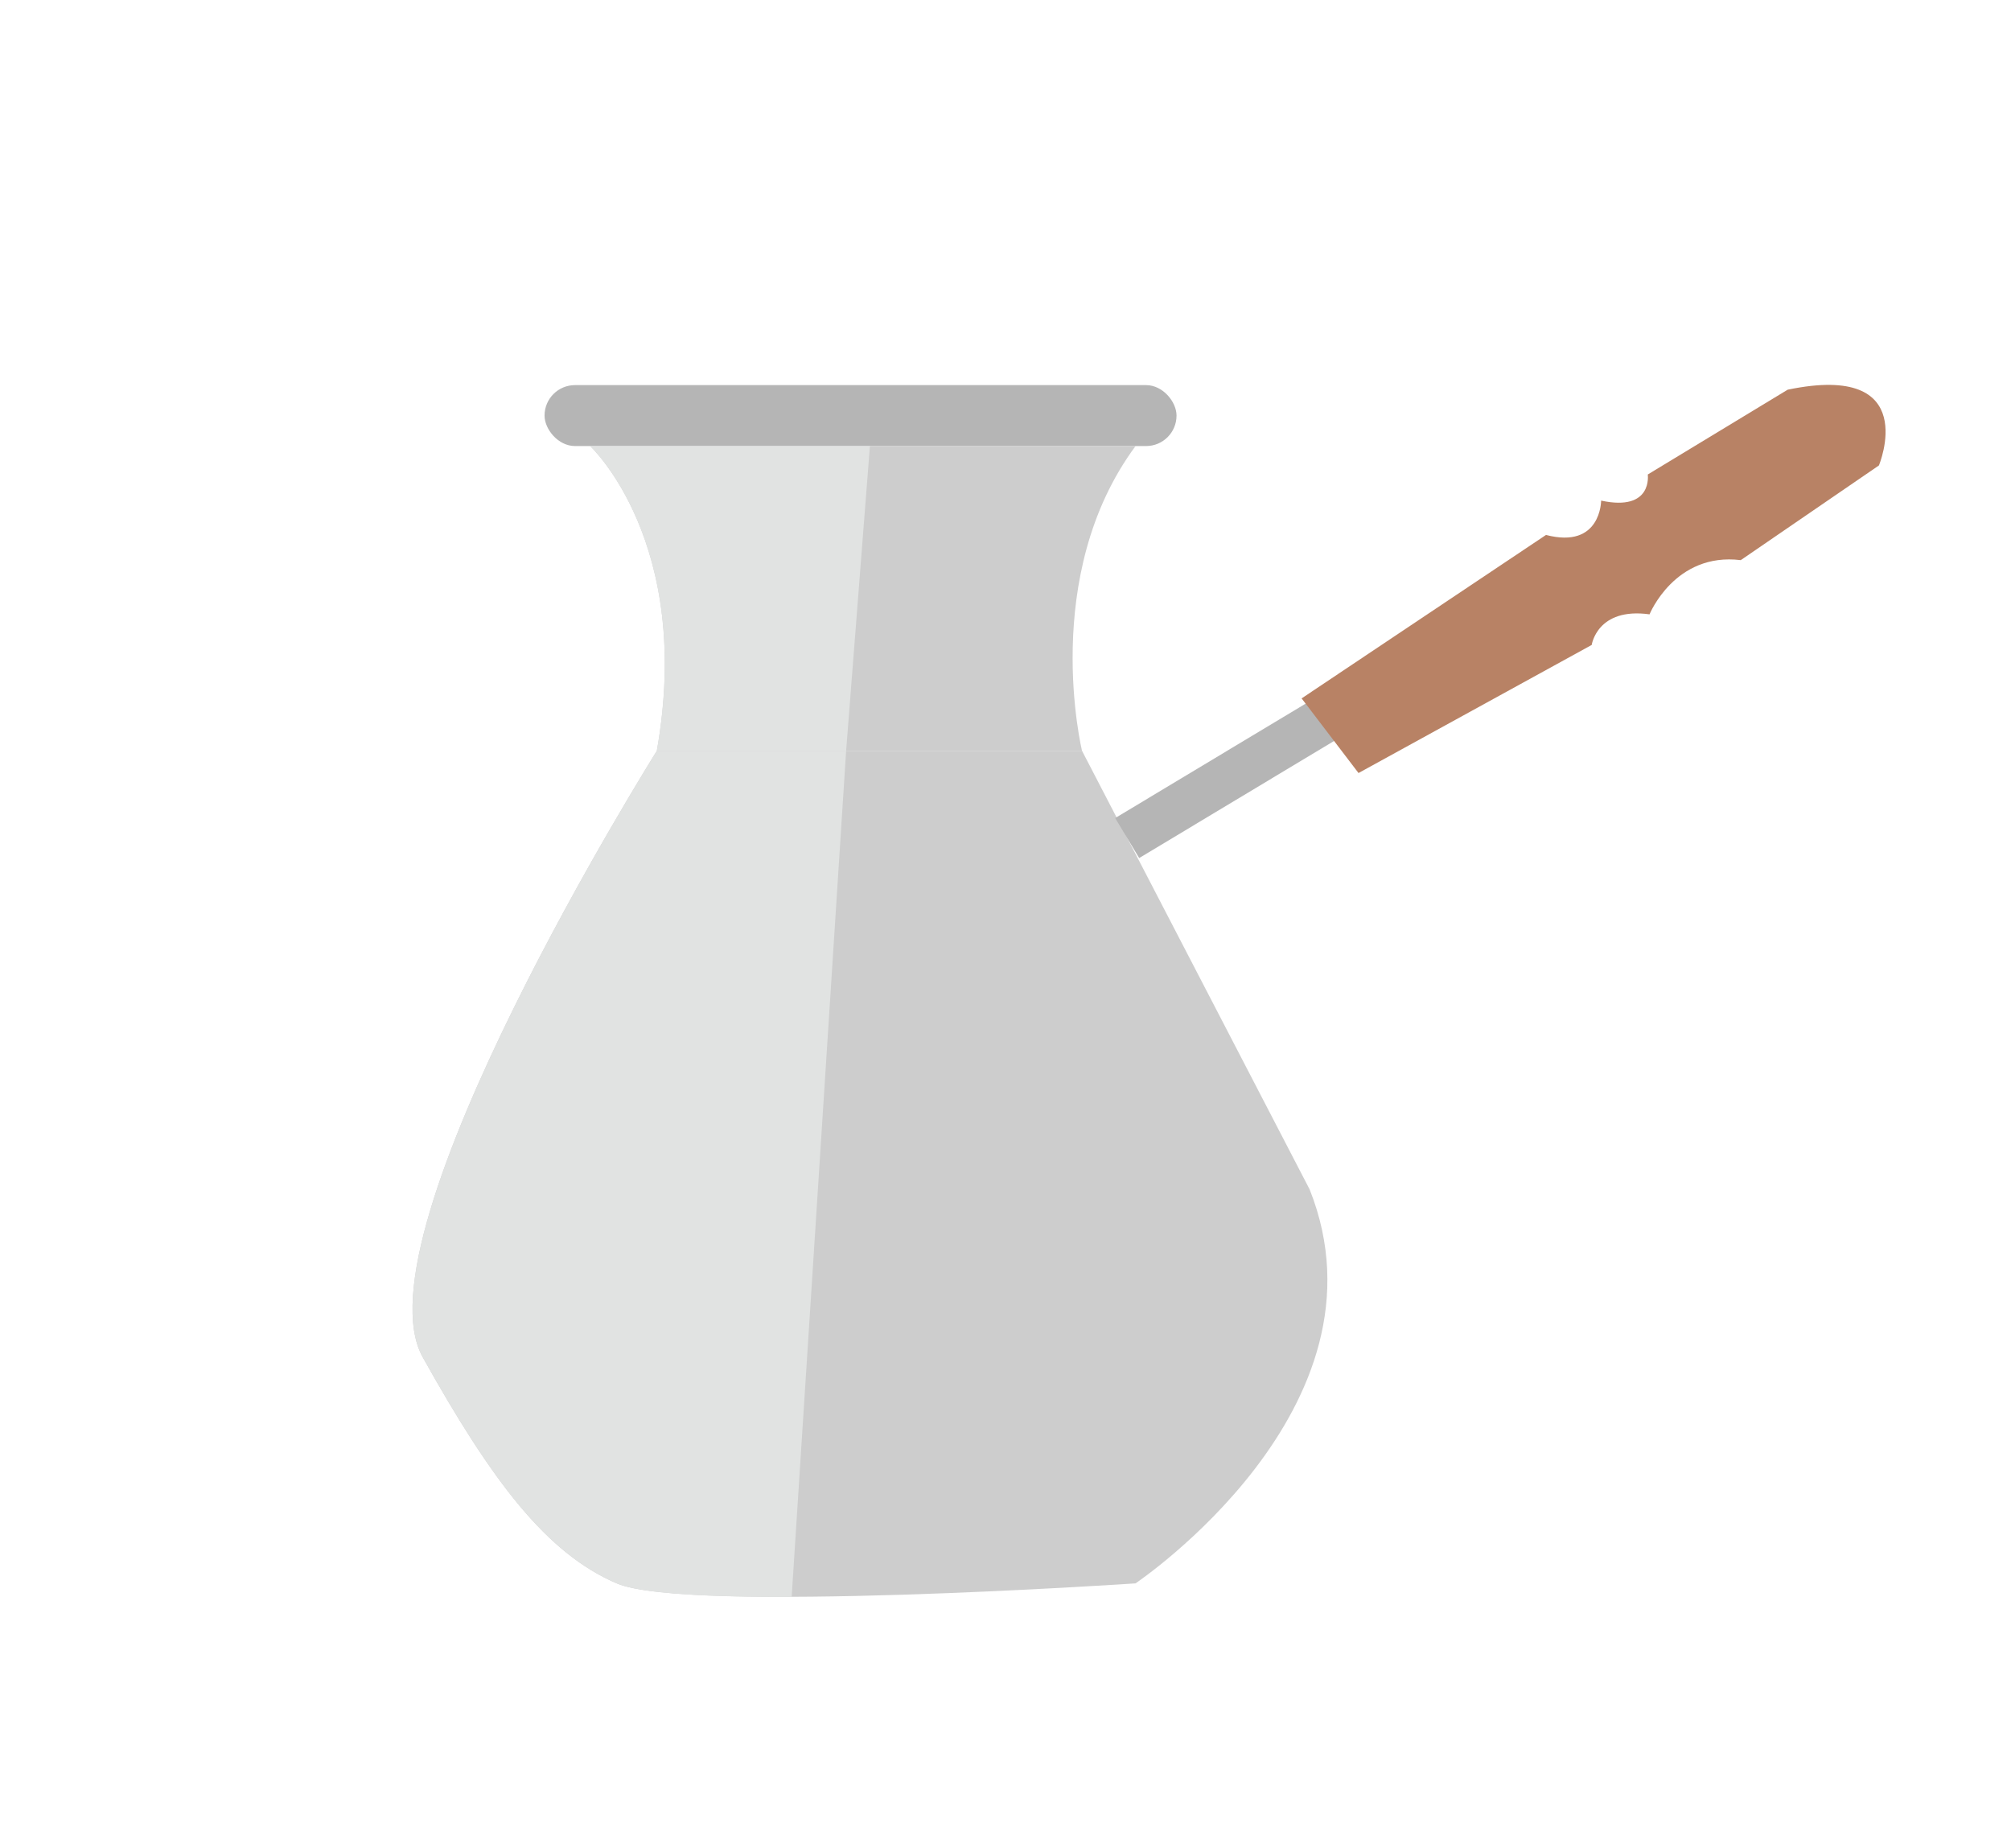 <svg xmlns="http://www.w3.org/2000/svg" viewBox="0 0 215.59 198.12"><defs><style>.cls-1{fill:#fff;}.cls-2,.cls-6{fill:none;}.cls-3{fill:#b5b5b5;}.cls-4{fill:#cdcdcd;}.cls-5{fill:#e1e3e2;}.cls-6{stroke:#b5b5b5;stroke-miterlimit:10;stroke-width:5px;}.cls-7{fill:#b88265;}</style></defs><g id="Ebene_2" data-name="Ebene 2"><g id="Ebene_2-2" data-name="Ebene 2"><g id="Rechteck_2318" data-name="Rechteck 2318"><rect class="cls-1" width="215.59" height="198.12"/><rect class="cls-2" x="0.29" y="0.38" width="215.02" height="197.37"/></g><g id="Turkish"><rect class="cls-3" x="58.38" y="41.28" width="67.75" height="6.53" rx="3.26"/><path class="cls-4" d="M63.27,47.81s11.11,10.31,7.15,32.67H116s-4.57-18.75,5.74-32.67Z"/><path class="cls-5" d="M93.26,47.81h-30s11.11,10.31,7.15,32.67H90.71"/><path class="cls-4" d="M70.42,80.48s-32.5,51.75-25.1,65,13.24,21,20.8,24.24,55.61,0,55.61,0,28-18.78,18.67-42.23L116,80.48Z"/><path class="cls-5" d="M90.71,80.48H70.42s-32.5,51.75-25.1,65,13.24,21,20.8,24.24c2.62,1.13,10.09,1.48,18.75,1.45"/><line class="cls-6" x1="120.84" y1="89.83" x2="169.8" y2="60.42"/><path class="cls-7" d="M139.54,74.86l6.1,8,25-13.73s.58-4.06,6.2-3.28c0,0,2.71-6.68,9.78-5.81l14.81-10.15s4.65-11.12-9.78-8.12l-15,9.09s.58,4-5,2.8c0,0,0,5.22-5.91,3.68Z"/></g></g></g></svg>